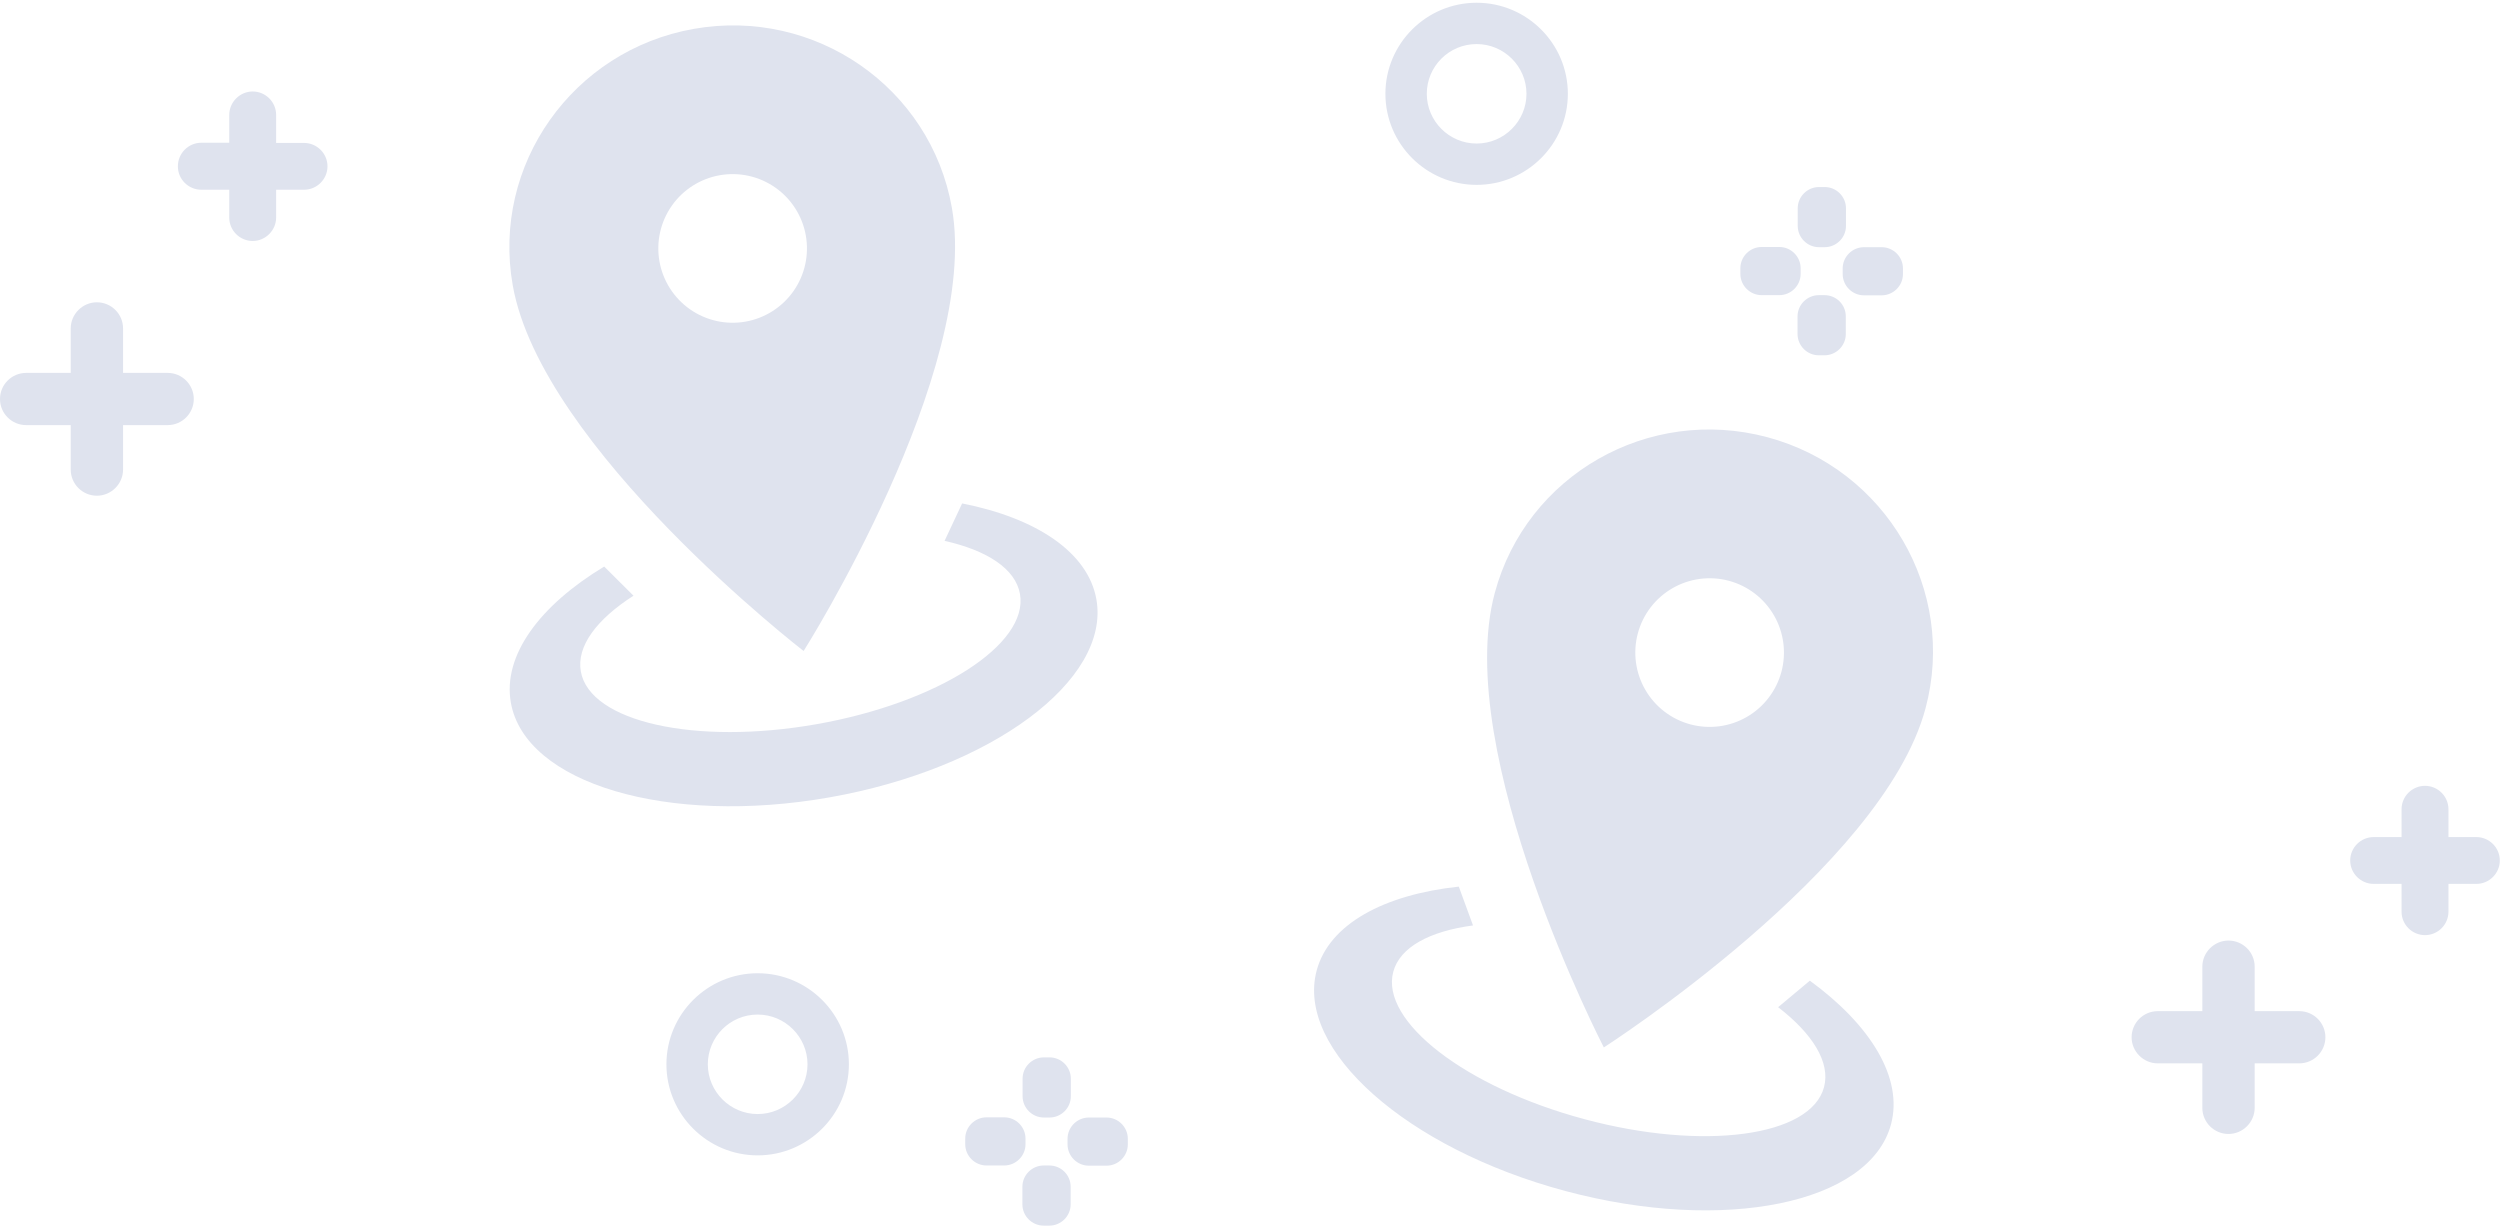 <svg width="220" height="108" viewBox="0 0 220 108" fill="none" xmlns="http://www.w3.org/2000/svg">
<g clip-path="url(#clip0)">
<path d="M129.943 15.914C134.172 15.914 137.617 12.476 137.617 8.255C137.617 4.034 134.172 0.596 129.943 0.596C125.714 0.596 122.27 4.034 122.27 8.255C122.27 12.476 125.714 15.914 129.943 15.914ZM129.943 3.523C132.552 3.523 134.684 5.651 134.684 8.255C134.684 10.859 132.552 12.986 129.943 12.986C127.334 12.986 125.203 10.859 125.203 8.255C125.203 5.651 127.317 3.523 129.943 3.523Z" fill="#DFE3EE" stroke="#DFE3EE" stroke-width="0.709" stroke-miterlimit="10"/>
<path d="M66.674 101.318C70.903 101.318 74.348 97.88 74.348 93.659C74.348 89.438 70.903 86 66.674 86C62.445 86 59 89.438 59 93.659C59 97.88 62.445 101.318 66.674 101.318ZM66.674 88.927C69.283 88.927 71.415 91.055 71.415 93.659C71.415 96.263 69.283 98.391 66.674 98.391C64.065 98.391 61.933 96.263 61.933 93.659C61.933 91.055 64.048 88.927 66.674 88.927Z" fill="#DFE3EE" stroke="#DFE3EE" stroke-width="0.709" stroke-miterlimit="10"/>
<path d="M17.718 16.697H20.174V19.147C20.174 20.288 21.111 21.207 22.237 21.207C23.363 21.207 24.3 20.271 24.3 19.147V16.697H26.756C27.898 16.697 28.819 15.76 28.819 14.637C28.819 13.497 27.881 12.578 26.756 12.578H24.3V10.11C24.3 8.969 23.363 8.05 22.237 8.05C21.111 8.05 20.174 8.986 20.174 10.11V12.561H17.718C16.575 12.561 15.655 13.497 15.655 14.62C15.637 15.76 16.575 16.697 17.718 16.697Z" fill="#DFE3EE"/>
<path d="M14.751 32.815H10.829V28.9C10.829 27.624 9.788 26.602 8.526 26.602C7.265 26.602 6.224 27.641 6.224 28.9V32.815H2.302C1.04 32.815 0 33.836 0 35.113C0 36.389 1.04 37.41 2.302 37.41H6.224V41.325C6.224 42.601 7.265 43.623 8.526 43.623C9.788 43.623 10.829 42.584 10.829 41.325V37.41H14.751C16.03 37.41 17.053 36.372 17.053 35.113C17.053 33.853 16.03 32.815 14.751 32.815Z" fill="#DFE3EE"/>
<path d="M202.333 88.981H198.411V85.066C198.411 83.79 197.37 82.769 196.108 82.769C194.847 82.769 193.806 83.807 193.806 85.066V88.981H189.884C188.605 88.981 187.582 90.019 187.582 91.279C187.582 92.538 188.622 93.576 189.884 93.576H193.806V97.491C193.806 98.767 194.847 99.789 196.108 99.789C197.37 99.789 198.411 98.75 198.411 97.491V93.576H202.333C203.612 93.576 204.635 92.538 204.635 91.279C204.635 90.019 203.612 88.981 202.333 88.981Z" fill="#DFE3EE"/>
<path d="M158.456 23.607C158.456 22.586 157.62 21.735 156.58 21.735H155.028C154.005 21.735 153.152 22.569 153.152 23.607V24.101C153.152 25.122 153.988 25.973 155.028 25.973H156.58C157.603 25.973 158.456 25.139 158.456 24.101V23.607Z" fill="#DFE3EE"/>
<path d="M165.584 21.752H164.032C163.009 21.752 162.156 22.585 162.156 23.624V24.117C162.156 25.139 162.992 25.989 164.032 25.989H165.584C166.607 25.989 167.46 25.155 167.46 24.117V23.624C167.46 22.585 166.607 21.752 165.584 21.752Z" fill="#DFE3EE"/>
<path d="M160.076 21.752H160.571C161.594 21.752 162.446 20.918 162.446 19.88V18.331C162.446 17.309 161.611 16.459 160.571 16.459H160.076C159.053 16.459 158.2 17.293 158.2 18.331V19.88C158.2 20.901 159.036 21.752 160.076 21.752Z" fill="#DFE3EE"/>
<path d="M160.554 25.973H160.059C159.036 25.973 158.184 26.807 158.184 27.845V29.394C158.184 30.415 159.019 31.266 160.059 31.266H160.554C161.577 31.266 162.43 30.432 162.43 29.394V27.845C162.43 26.807 161.594 25.973 160.554 25.973Z" fill="#DFE3EE"/>
<path d="M90.244 100.197C90.244 99.176 89.408 98.325 88.368 98.325H86.816C85.793 98.325 84.94 99.159 84.94 100.197V100.691C84.94 101.712 85.776 102.563 86.816 102.563H88.368C89.391 102.563 90.244 101.729 90.244 100.691V100.197Z" fill="#DFE3EE"/>
<path d="M97.372 98.342H95.82C94.797 98.342 93.944 99.176 93.944 100.214V100.708C93.944 101.729 94.78 102.58 95.82 102.58H97.372C98.395 102.58 99.248 101.746 99.248 100.708V100.214C99.248 99.176 98.395 98.342 97.372 98.342Z" fill="#DFE3EE"/>
<path d="M91.864 98.342H92.359C93.382 98.342 94.234 97.508 94.234 96.47V94.921C94.234 93.9 93.399 93.049 92.359 93.049H91.864C90.841 93.049 89.988 93.883 89.988 94.921V96.47C89.988 97.491 90.824 98.342 91.864 98.342Z" fill="#DFE3EE"/>
<path d="M92.341 102.563H91.847C90.823 102.563 89.971 103.397 89.971 104.435V105.984C89.971 107.005 90.806 107.856 91.847 107.856H92.341C93.364 107.856 94.217 107.022 94.217 105.984V104.435C94.217 103.397 93.381 102.563 92.341 102.563Z" fill="#DFE3EE"/>
<path d="M211.337 71.212V73.663H208.882C207.739 73.663 206.818 74.599 206.818 75.723C206.818 76.863 207.756 77.782 208.882 77.782H211.337V80.233C211.337 81.373 212.275 82.292 213.401 82.292C214.543 82.292 215.464 81.356 215.464 80.233V77.782H217.92C219.062 77.782 219.983 76.846 219.983 75.723C219.983 74.582 219.045 73.663 217.92 73.663H215.464V71.212C215.464 70.072 214.526 69.153 213.401 69.153C212.275 69.153 211.337 70.072 211.337 71.212Z" fill="#DFE3EE"/>
<path d="M61.065 2.539C71.725 0.659 81.899 7.698 83.767 18.294C86.3 32.657 70.719 57.288 70.719 57.288C70.719 57.288 47.653 39.472 45.121 25.108C43.252 14.512 50.405 4.418 61.065 2.539ZM63.337 15.421C61.628 15.722 60.11 16.689 59.115 18.11C58.12 19.531 57.73 21.289 58.031 22.998C58.333 24.706 59.3 26.224 60.721 27.22C62.142 28.214 63.9 28.604 65.608 28.303C67.316 28.002 68.835 27.034 69.83 25.613C70.825 24.192 71.215 22.434 70.913 20.726C70.612 19.018 69.645 17.499 68.224 16.504C66.803 15.509 65.045 15.12 63.337 15.421ZM96.483 52.745C97.738 59.862 87.225 67.66 72.99 70.17C58.756 72.68 46.209 68.948 44.955 61.831C44.222 57.676 47.498 53.28 53.17 49.856L55.748 52.423C52.526 54.485 50.72 56.863 51.112 59.085C51.895 63.529 61.195 65.609 71.855 63.729C82.515 61.849 90.542 56.715 89.758 52.27C89.366 50.048 86.856 48.432 83.123 47.596L84.667 44.302C91.169 45.58 95.751 48.59 96.483 52.745Z" fill="#DFE3EE"/>
<g clip-path="url(#clip1)">
<path d="M155.526 38.474C165.982 41.276 172.228 51.955 169.443 62.347C165.668 76.436 141.137 92.174 141.137 92.174C141.137 92.174 127.762 66.279 131.537 52.191C134.322 41.798 145.071 35.673 155.526 38.474ZM152.141 51.109C150.465 50.66 148.68 50.896 147.178 51.763C145.675 52.63 144.579 54.059 144.13 55.734C143.681 57.41 143.916 59.195 144.784 60.697C145.651 62.2 147.08 63.296 148.755 63.745C150.431 64.194 152.216 63.959 153.718 63.091C155.22 62.224 156.316 60.795 156.765 59.12C157.214 57.444 156.979 55.659 156.112 54.157C155.245 52.655 153.816 51.558 152.141 51.109ZM166.408 98.945C164.537 105.926 151.714 108.55 137.752 104.809C123.79 101.068 113.997 92.384 115.867 85.403C116.959 81.328 121.786 78.728 128.374 78.022L129.625 81.438C125.833 81.945 123.192 83.337 122.608 85.516C121.44 89.875 128.989 95.69 139.445 98.491C149.9 101.293 159.345 100.032 160.513 95.673C161.097 93.493 159.506 90.968 156.475 88.632L159.267 86.299C164.619 90.205 167.5 94.87 166.408 98.945Z" fill="#DFE3EE"/>
</g>
</g>
<defs>
<clipPath id="clip0">
<rect width="220" height="107.925" fill="white"/>
</clipPath>
<clipPath id="clip1">
<rect width="78.485" height="78.485" fill="white" transform="translate(119.313 22) rotate(15)"/>
</clipPath>
</defs>
</svg>
